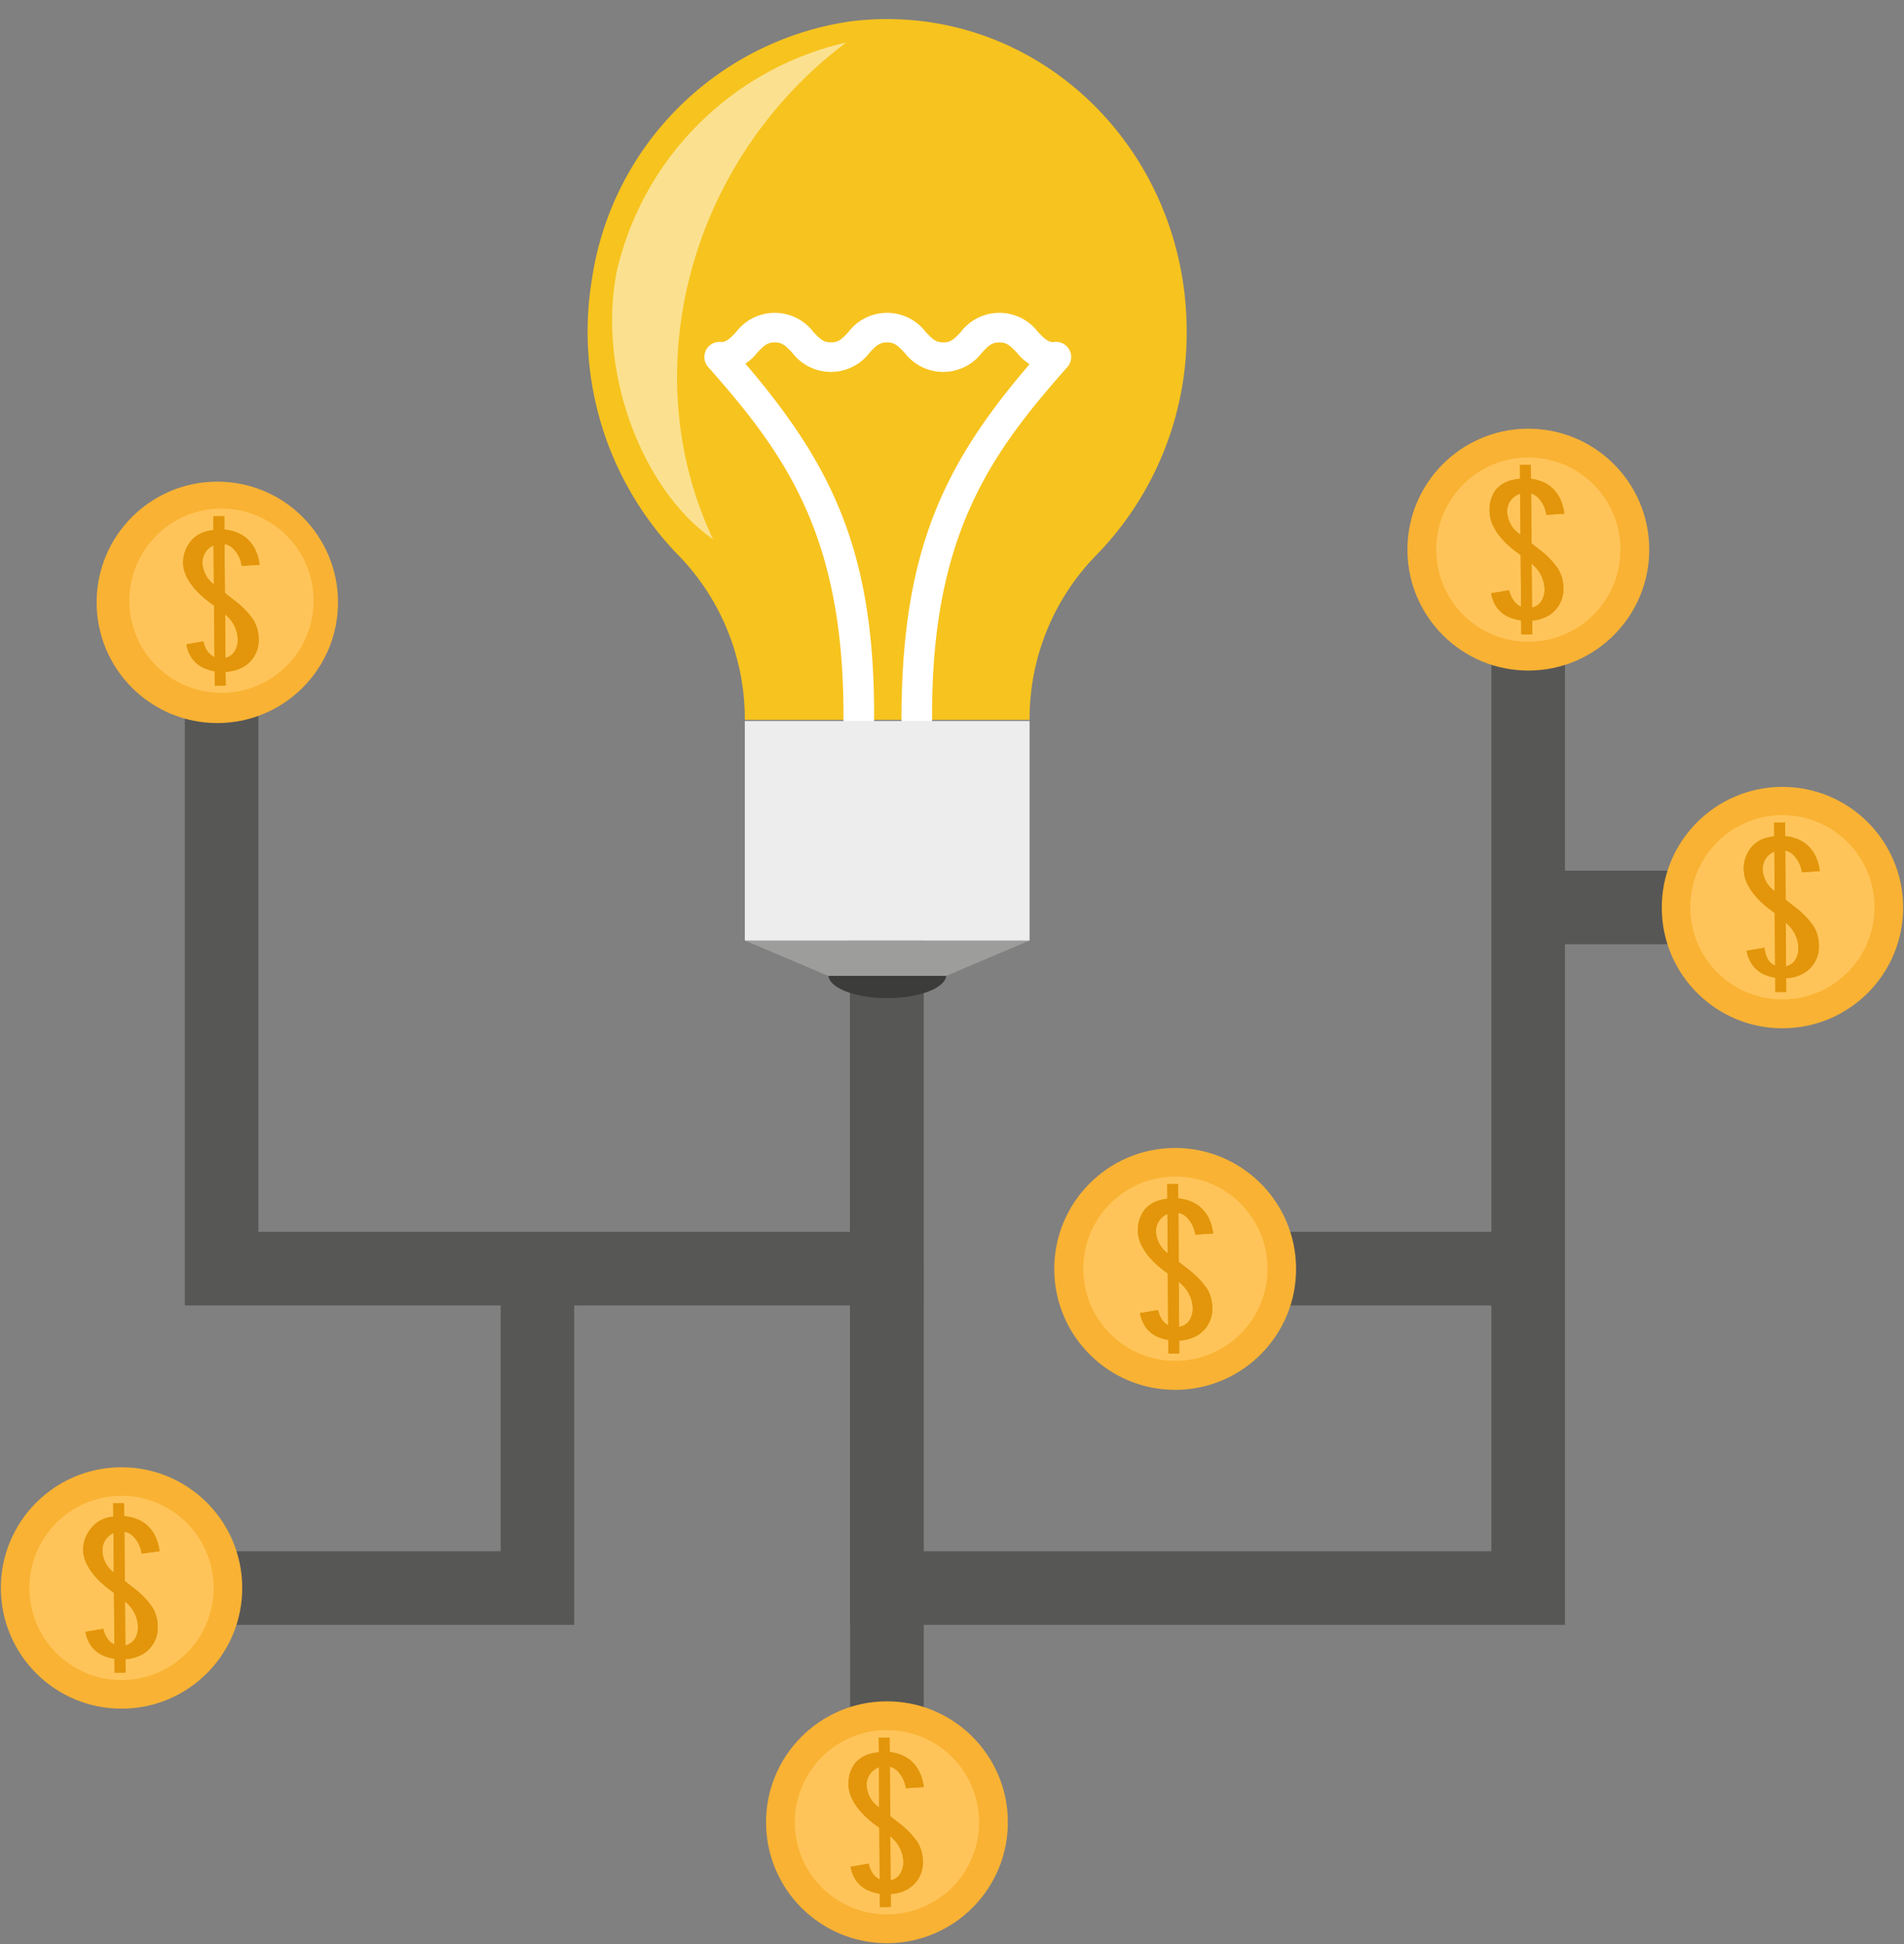 <svg xmlns="http://www.w3.org/2000/svg" viewBox="-0.034 -0.83 82.043 83.752"><rect x="-0.034" y="-0.83" width="82.043" height="83.752" fill="#808080" stroke="none"/><title>Depositphotos_87521710_13</title><g data-name="Layer 2"><g data-name="Layer 1"><path fill="#575756" d="M39.77 55.41H7.93V25.05h3.17v27.19h25.49V37.63h3.18v17.78z"/><path fill="#575756" d="M24.71 69.17H5.21V66h16.33V53.83h3.17v15.34z"/><path fill="#575756" d="M67.4 69.17H36.59V53.83h3.18V66h24.46V23.54h3.17v45.63z"/><path fill="#575756" d="M50.61 52.24h15.21v3.17H50.61z"/><path fill="#575756" d="M65.82 36.68h10.95v3.17H65.82z"/><path fill="#575756" d="M36.6 67.58h3.17v10.1H36.6z"/><circle cx="5.2" cy="67.58" r="3.7" fill="#575756"/><circle cx="9.51" cy="25.05" r="3.7" fill="#575756"/><circle cx="38.18" cy="77.68" r="3.7" fill="#575756"/><circle cx="50.61" cy="53.83" r="3.7" fill="#575756"/><circle cx="76.77" cy="38.26" r="3.7" fill="#575756"/><circle cx="65.82" cy="22.85" r="3.7" fill="#575756"/><circle cx="76.77" cy="38.26" r="5.2" transform="rotate(-.41 78.122 38.011)" fill="#f9b233"/><circle cx="76.77" cy="38.26" r="3.97" transform="rotate(-.42 76.254 38.477)" fill="#ffc459"/><path d="M75.11 36.71a1.41 1.41 0 0 0 .15.54 2.54 2.54 0 0 0 .16.28 3.24 3.24 0 0 0 .6.65c.08.07.24.2.49.37A3.42 3.42 0 0 1 77 39a1.42 1.42 0 0 1 .46 1 .93.93 0 0 1-.14.53.64.64 0 0 1-.56.29.69.69 0 0 1-.52-.19A1.06 1.06 0 0 1 76 40l-.77.13a1.47 1.47 0 0 0 .2.54 1.26 1.26 0 0 0 .47.44 1.9 1.9 0 0 0 .92.2 1.67 1.67 0 0 0 .93-.25 1.32 1.32 0 0 0 .59-1.18 1.57 1.57 0 0 0-.23-.81 3.61 3.61 0 0 0-.73-.77l-1-.78a1.22 1.22 0 0 1-.46-.87.8.8 0 0 1 .79-.85.69.69 0 0 1 .54.21 1.31 1.31 0 0 1 .36.74l.77-.05a2 2 0 0 0-.21-.7 1.46 1.46 0 0 0-.51-.56 1.76 1.76 0 0 0-1-.25 2.16 2.16 0 0 0-.56.07 1.3 1.3 0 0 0-.67.41 1.46 1.46 0 0 0-.32 1.04z" fill="#e3960b"/><path fill="#e3960b" d="M76.416 34.609l.47-.003.046 7.3-.47.003z"/><path d="M75.11 36.71a1.41 1.41 0 0 0 .15.54 2.54 2.54 0 0 0 .16.28 3.24 3.24 0 0 0 .6.65c.08.07.24.2.49.37A3.42 3.42 0 0 1 77 39a1.42 1.42 0 0 1 .46 1 .93.93 0 0 1-.14.53.64.64 0 0 1-.56.29.69.69 0 0 1-.52-.19A1.06 1.06 0 0 1 76 40l-.77.13a1.47 1.47 0 0 0 .2.54 1.26 1.26 0 0 0 .47.44 1.9 1.9 0 0 0 .92.2 1.67 1.67 0 0 0 .93-.25 1.32 1.32 0 0 0 .59-1.18 1.57 1.57 0 0 0-.23-.81 3.61 3.61 0 0 0-.73-.77l-1-.78a1.22 1.22 0 0 1-.46-.87.8.8 0 0 1 .79-.85.69.69 0 0 1 .54.21 1.31 1.31 0 0 1 .36.74l.77-.05a2 2 0 0 0-.21-.7 1.46 1.46 0 0 0-.51-.56 1.76 1.76 0 0 0-1-.25 2.16 2.16 0 0 0-.56.07 1.3 1.3 0 0 0-.67.41 1.46 1.46 0 0 0-.32 1.04z" fill="#e3960b"/><path fill="#e3960b" d="M76.416 34.609l.47-.003.046 7.3-.47.003z"/><circle cx="50.61" cy="53.83" r="5.21" transform="rotate(-.41 51.51 54.686)" fill="#f9b233"/><circle cx="50.61" cy="53.83" r="3.97" transform="rotate(-.42 50.28 53.388)" fill="#ffc459"/><path d="M49 52.27a1.41 1.41 0 0 0 .15.54 2.54 2.54 0 0 0 .16.28 3.21 3.21 0 0 0 .6.65c.08.07.24.2.49.37a3.39 3.39 0 0 1 .5.41 1.42 1.42 0 0 1 .46 1 .93.93 0 0 1-.14.53.64.64 0 0 1-.56.29.69.69 0 0 1-.52-.19 1.07 1.07 0 0 1-.27-.54l-.78.13a1.47 1.47 0 0 0 .2.54 1.26 1.26 0 0 0 .47.44 1.91 1.91 0 0 0 .92.2 1.67 1.67 0 0 0 .93-.25 1.32 1.32 0 0 0 .59-1.18 1.56 1.56 0 0 0-.23-.81 3.61 3.61 0 0 0-.73-.77l-1-.78a1.22 1.22 0 0 1-.46-.87.8.8 0 0 1 .79-.85.69.69 0 0 1 .54.21 1.31 1.31 0 0 1 .36.74l.77-.05a2 2 0 0 0-.21-.7 1.46 1.46 0 0 0-.51-.56 1.76 1.76 0 0 0-1-.25 2.17 2.17 0 0 0-.56.07 1.3 1.3 0 0 0-.67.41 1.47 1.47 0 0 0-.29.99z" fill="#e3960b"/><path fill="#e3960b" d="M50.263 50.184l.47-.003.047 7.3-.47.003z"/><path d="M49 52.27a1.41 1.41 0 0 0 .15.54 2.54 2.54 0 0 0 .16.28 3.21 3.21 0 0 0 .6.65c.08.07.24.2.49.37a3.39 3.39 0 0 1 .5.41 1.42 1.42 0 0 1 .46 1 .93.93 0 0 1-.14.53.64.64 0 0 1-.56.29.69.69 0 0 1-.52-.19 1.07 1.07 0 0 1-.27-.54l-.78.13a1.47 1.47 0 0 0 .2.54 1.26 1.26 0 0 0 .47.44 1.91 1.91 0 0 0 .92.2 1.67 1.67 0 0 0 .93-.25 1.32 1.32 0 0 0 .59-1.18 1.56 1.56 0 0 0-.23-.81 3.61 3.61 0 0 0-.73-.77l-1-.78a1.22 1.22 0 0 1-.46-.87.8.8 0 0 1 .79-.85.69.69 0 0 1 .54.21 1.31 1.31 0 0 1 .36.74l.77-.05a2 2 0 0 0-.21-.7 1.46 1.46 0 0 0-.51-.56 1.76 1.76 0 0 0-1-.25 2.17 2.17 0 0 0-.56.07 1.3 1.3 0 0 0-.67.41 1.47 1.47 0 0 0-.29.99z" fill="#e3960b"/><path fill="#e3960b" d="M50.263 50.184l.47-.003.047 7.3-.47.003z"/><circle cx="65.82" cy="22.85" r="5.21" transform="rotate(-.41 65.6 22.594)" fill="#f9b233"/><circle cx="65.82" cy="22.85" r="3.97" transform="rotate(-.41 65.6 22.594)" fill="#ffc459"/><path d="M64.16 21.29a1.4 1.4 0 0 0 .15.54 2.36 2.36 0 0 0 .16.28 3.19 3.19 0 0 0 .6.65c.08.07.24.2.49.37a3.38 3.38 0 0 1 .5.41 1.42 1.42 0 0 1 .46 1 .92.92 0 0 1-.14.53.64.64 0 0 1-.56.29.69.69 0 0 1-.52-.19 1.07 1.07 0 0 1-.3-.57l-.78.13a1.47 1.47 0 0 0 .2.54 1.26 1.26 0 0 0 .47.44 1.91 1.91 0 0 0 .92.2 1.68 1.68 0 0 0 .93-.25 1.32 1.32 0 0 0 .59-1.18 1.57 1.57 0 0 0-.23-.81 3.61 3.61 0 0 0-.73-.77l-1-.78a1.22 1.22 0 0 1-.46-.87.8.8 0 0 1 .79-.85.69.69 0 0 1 .54.21 1.31 1.31 0 0 1 .36.74l.77-.05a2 2 0 0 0-.21-.7 1.46 1.46 0 0 0-.51-.56 1.76 1.76 0 0 0-1-.25 2.21 2.21 0 0 0-.56.07 1.3 1.3 0 0 0-.67.41 1.46 1.46 0 0 0-.26 1.02z" fill="#e3960b"/><path fill="#e3960b" d="M65.459 19.2l.47-.003.06 7.3-.47.003z"/><path d="M64.16 21.29a1.4 1.4 0 0 0 .15.54 2.36 2.36 0 0 0 .16.28 3.19 3.19 0 0 0 .6.65c.08.07.24.2.49.37a3.38 3.38 0 0 1 .5.41 1.42 1.42 0 0 1 .46 1 .92.92 0 0 1-.14.53.64.64 0 0 1-.56.29.69.69 0 0 1-.52-.19 1.07 1.07 0 0 1-.3-.57l-.78.13a1.47 1.47 0 0 0 .2.54 1.26 1.26 0 0 0 .47.44 1.91 1.91 0 0 0 .92.2 1.68 1.68 0 0 0 .93-.25 1.32 1.32 0 0 0 .59-1.18 1.57 1.57 0 0 0-.23-.81 3.61 3.61 0 0 0-.73-.77l-1-.78a1.22 1.22 0 0 1-.46-.87.8.8 0 0 1 .79-.85.69.69 0 0 1 .54.21 1.31 1.31 0 0 1 .36.74l.77-.05a2 2 0 0 0-.21-.7 1.46 1.46 0 0 0-.51-.56 1.76 1.76 0 0 0-1-.25 2.21 2.21 0 0 0-.56.07 1.3 1.3 0 0 0-.67.41 1.46 1.46 0 0 0-.26 1.02z" fill="#e3960b"/><path fill="#e3960b" d="M65.459 19.2l.47-.003.06 7.3-.47.003z"/><circle cx="38.18" cy="77.68" r="5.21" transform="rotate(-.41 37.456 76.995)" fill="#f9b233"/><circle cx="38.18" cy="77.68" r="3.97" transform="rotate(-.41 37.456 76.995)" fill="#ffc459"/><path d="M36.53 76.12a1.4 1.4 0 0 0 .15.54 2.43 2.43 0 0 0 .16.28 3.2 3.2 0 0 0 .6.65c.08.07.24.2.49.37a3.46 3.46 0 0 1 .5.41 1.42 1.42 0 0 1 .46 1 .93.93 0 0 1-.14.53.64.64 0 0 1-.56.29.69.69 0 0 1-.52-.19 1.07 1.07 0 0 1-.27-.54l-.78.13a1.47 1.47 0 0 0 .2.54 1.25 1.25 0 0 0 .47.44 1.91 1.91 0 0 0 .92.2 1.68 1.68 0 0 0 .93-.25 1.32 1.32 0 0 0 .59-1.18 1.56 1.56 0 0 0-.23-.81 3.61 3.61 0 0 0-.73-.77l-1-.78a1.22 1.22 0 0 1-.46-.87.8.8 0 0 1 .79-.85.69.69 0 0 1 .54.21 1.3 1.3 0 0 1 .36.74l.77-.05a2 2 0 0 0-.21-.7 1.45 1.45 0 0 0-.51-.56 1.75 1.75 0 0 0-1-.25 2.16 2.16 0 0 0-.56.07 1.3 1.3 0 0 0-.67.4 1.47 1.47 0 0 0-.29 1z" fill="#e3960b"/><path fill="#e3960b" d="M37.83 74.03h.47l.05 7.29-.47.01-.05-7.3z"/><path d="M36.53 76.12a1.4 1.4 0 0 0 .15.54 2.43 2.43 0 0 0 .16.28 3.2 3.2 0 0 0 .6.65c.08.07.24.2.49.37a3.46 3.46 0 0 1 .5.41 1.42 1.42 0 0 1 .46 1 .93.93 0 0 1-.14.53.64.64 0 0 1-.56.29.69.69 0 0 1-.52-.19 1.07 1.07 0 0 1-.27-.54l-.78.13a1.47 1.47 0 0 0 .2.54 1.25 1.25 0 0 0 .47.44 1.91 1.91 0 0 0 .92.2 1.68 1.68 0 0 0 .93-.25 1.32 1.32 0 0 0 .59-1.18 1.56 1.56 0 0 0-.23-.81 3.61 3.61 0 0 0-.73-.77l-1-.78a1.22 1.22 0 0 1-.46-.87.8.8 0 0 1 .79-.85.69.69 0 0 1 .54.21 1.3 1.3 0 0 1 .36.74l.77-.05a2 2 0 0 0-.21-.7 1.45 1.45 0 0 0-.51-.56 1.75 1.75 0 0 0-1-.25 2.16 2.16 0 0 0-.56.07 1.3 1.3 0 0 0-.67.4 1.47 1.47 0 0 0-.29 1z" fill="#e3960b"/><path fill="#e3960b" d="M37.83 74.03h.47l.05 7.29-.47.01-.05-7.3z"/><circle cx="5.2" cy="67.58" r="5.2" transform="rotate(-.41 5.35 67.098)" fill="#f9b233"/><circle cx="5.2" cy="67.58" r="3.97" transform="rotate(-.41 5.35 67.098)" fill="#ffc459"/><path d="M3.55 66a1.41 1.41 0 0 0 .15.54 2.43 2.43 0 0 0 .16.28 3.16 3.16 0 0 0 .6.65c.08.07.24.2.49.37a3.38 3.38 0 0 1 .5.41 1.41 1.41 0 0 1 .46 1 .92.92 0 0 1-.14.53.64.64 0 0 1-.56.29.69.69 0 0 1-.52-.19 1.07 1.07 0 0 1-.27-.54l-.77.13a1.46 1.46 0 0 0 .2.54 1.26 1.26 0 0 0 .47.44 1.9 1.9 0 0 0 .92.2 1.68 1.68 0 0 0 .93-.25 1.32 1.32 0 0 0 .59-1.18 1.57 1.57 0 0 0-.23-.81 3.64 3.64 0 0 0-.73-.77l-1-.78a1.22 1.22 0 0 1-.42-.86.8.8 0 0 1 .79-.85.69.69 0 0 1 .54.21 1.31 1.31 0 0 1 .36.74l.77-.1a2 2 0 0 0-.21-.7 1.47 1.47 0 0 0-.51-.56 1.76 1.76 0 0 0-1-.25 2.2 2.2 0 0 0-.56.07 1.3 1.3 0 0 0-.66.44 1.46 1.46 0 0 0-.35 1z" fill="#e3960b"/><path fill="#e3960b" d="M4.845 63.937l.47-.004.062 7.3-.47.004z"/><path d="M3.55 66a1.41 1.41 0 0 0 .15.54 2.43 2.43 0 0 0 .16.28 3.16 3.16 0 0 0 .6.65c.08.07.24.2.49.37a3.38 3.38 0 0 1 .5.41 1.41 1.41 0 0 1 .46 1 .92.92 0 0 1-.14.53.64.64 0 0 1-.56.29.69.69 0 0 1-.52-.19 1.07 1.07 0 0 1-.27-.54l-.77.13a1.46 1.46 0 0 0 .2.54 1.26 1.26 0 0 0 .47.44 1.9 1.9 0 0 0 .92.2 1.68 1.68 0 0 0 .93-.25 1.32 1.32 0 0 0 .59-1.18 1.57 1.57 0 0 0-.23-.81 3.64 3.64 0 0 0-.73-.77l-1-.78a1.22 1.22 0 0 1-.42-.86.8.8 0 0 1 .79-.85.69.69 0 0 1 .54.21 1.31 1.31 0 0 1 .36.74l.77-.1a2 2 0 0 0-.21-.7 1.47 1.47 0 0 0-.51-.56 1.76 1.76 0 0 0-1-.25 2.2 2.2 0 0 0-.56.07 1.3 1.3 0 0 0-.66.44 1.46 1.46 0 0 0-.35 1z" fill="#e3960b"/><path fill="#e3960b" d="M4.845 63.937l.47-.004.062 7.3-.47.004z"/><circle cx="9.51" cy="25.05" r="5.2" transform="translate(-.18 .07)" fill="#f9b233"/><circle cx="9.51" cy="25.05" r="3.97" transform="rotate(-.41 9.692 25.19)" fill="#ffc459"/><path d="M7.86 23.5A1.4 1.4 0 0 0 8 24a2.45 2.45 0 0 0 .16.28 3.18 3.18 0 0 0 .6.65c.08.07.24.2.49.37a3.47 3.47 0 0 1 .5.41 1.42 1.42 0 0 1 .46 1 .92.92 0 0 1-.14.53.64.64 0 0 1-.56.29.69.69 0 0 1-.51-.19 1.07 1.07 0 0 1-.27-.54l-.73.13a1.46 1.46 0 0 0 .2.54 1.26 1.26 0 0 0 .47.44 1.91 1.91 0 0 0 .92.2 1.67 1.67 0 0 0 .93-.25 1.32 1.32 0 0 0 .59-1.18 1.57 1.57 0 0 0-.23-.81 3.61 3.61 0 0 0-.73-.77l-1-.78a1.22 1.22 0 0 1-.46-.87.8.8 0 0 1 .79-.85.69.69 0 0 1 .54.21 1.3 1.3 0 0 1 .36.74l.77-.05a2 2 0 0 0-.21-.7 1.46 1.46 0 0 0-.51-.56 1.75 1.75 0 0 0-1-.25 2.2 2.2 0 0 0-.56.07 1.29 1.29 0 0 0-.67.41 1.46 1.46 0 0 0-.34 1.03z" fill="#e3960b"/><path fill="#e3960b" d="M9.159 21.412l.47-.004.061 7.3-.47.004z"/><path d="M7.86 23.5A1.4 1.4 0 0 0 8 24a2.45 2.45 0 0 0 .16.28 3.18 3.18 0 0 0 .6.65c.08.07.24.2.49.37a3.47 3.47 0 0 1 .5.41 1.42 1.42 0 0 1 .46 1 .92.92 0 0 1-.14.53.64.64 0 0 1-.56.29.69.69 0 0 1-.51-.19 1.07 1.07 0 0 1-.27-.54l-.73.13a1.46 1.46 0 0 0 .2.54 1.26 1.26 0 0 0 .47.44 1.91 1.91 0 0 0 .92.2 1.67 1.67 0 0 0 .93-.25 1.32 1.32 0 0 0 .59-1.18 1.57 1.57 0 0 0-.23-.81 3.61 3.61 0 0 0-.73-.77l-1-.78a1.22 1.22 0 0 1-.46-.87.8.8 0 0 1 .79-.85.69.69 0 0 1 .54.21 1.3 1.3 0 0 1 .36.74l.77-.05a2 2 0 0 0-.21-.7 1.46 1.46 0 0 0-.51-.56 1.75 1.75 0 0 0-1-.25 2.2 2.2 0 0 0-.56.07 1.29 1.29 0 0 0-.67.41 1.46 1.46 0 0 0-.34 1.03z" fill="#e3960b"/><path fill="#e3960b" d="M9.159 21.412l.47-.004.061 7.3-.47.004z"/><ellipse cx="38.2" cy="41.17" rx="2.54" ry="1" fill="#3c3c3b"/><path fill="#9d9d9c" d="M40.74 41.21h-5.09l-3.59-1.52h12.27l-3.59 1.52z"/><path d="M51.1 13.46c0-8-6.61-14.29-14.41-13.38a13.18 13.18 0 0 0-11.22 11.13A13.83 13.83 0 0 0 29.11 23a10.13 10.13 0 0 1 2.95 7v.18h12.27v-.12a10.09 10.09 0 0 1 2.9-7 13.71 13.71 0 0 0 3.87-9.6z" fill="#f7c31e"/><path d="M36.94 30.82a.64.64 0 0 1-.63-.64c.05-7.92-2.5-11.44-5.84-15.21a.64.64 0 1 1 1-.84c4.12 4.66 6.21 8.42 6.16 16.06a.64.64 0 0 1-.69.63z" fill="#fff"/><path d="M39.45 30.82a.64.64 0 0 1-.64-.63c0-7.64 2-11.4 6.16-16.06a.64.64 0 1 1 1 .84c-3.34 3.77-5.89 7.29-5.84 15.21a.64.64 0 0 1-.63.64z" fill="#fff"/><path d="M45.45 15.19a2.15 2.15 0 0 1-1.67-.83c-.29-.3-.43-.44-.75-.44s-.46.13-.75.44a2.09 2.09 0 0 1-3.34 0c-.29-.3-.43-.44-.75-.44s-.46.13-.75.44a2.09 2.09 0 0 1-3.34 0c-.29-.3-.43-.44-.75-.44s-.46.13-.75.44a2.16 2.16 0 0 1-1.67.83.64.64 0 0 1 0-1.27c.32 0 .46-.13.75-.44a2.09 2.09 0 0 1 3.34 0c.29.3.43.44.75.44s.46-.13.75-.44a2.09 2.09 0 0 1 3.34 0c.29.3.43.44.75.44s.46-.13.75-.44a2.09 2.09 0 0 1 3.34 0c.29.3.43.44.75.44a.64.64 0 0 1 0 1.27z" fill="#fff"/><path fill="#ededed" d="M32.06 30.23h12.27v9.46H32.06z"/><path d="M36.43 1a13.16 13.16 0 0 0-9.89 9.87c-.85 4.33 1.12 9.43 4.15 11.53-3.43-7.26-1.01-16.33 5.74-21.4z" fill="#fff" opacity=".5"/></g></g></svg>
